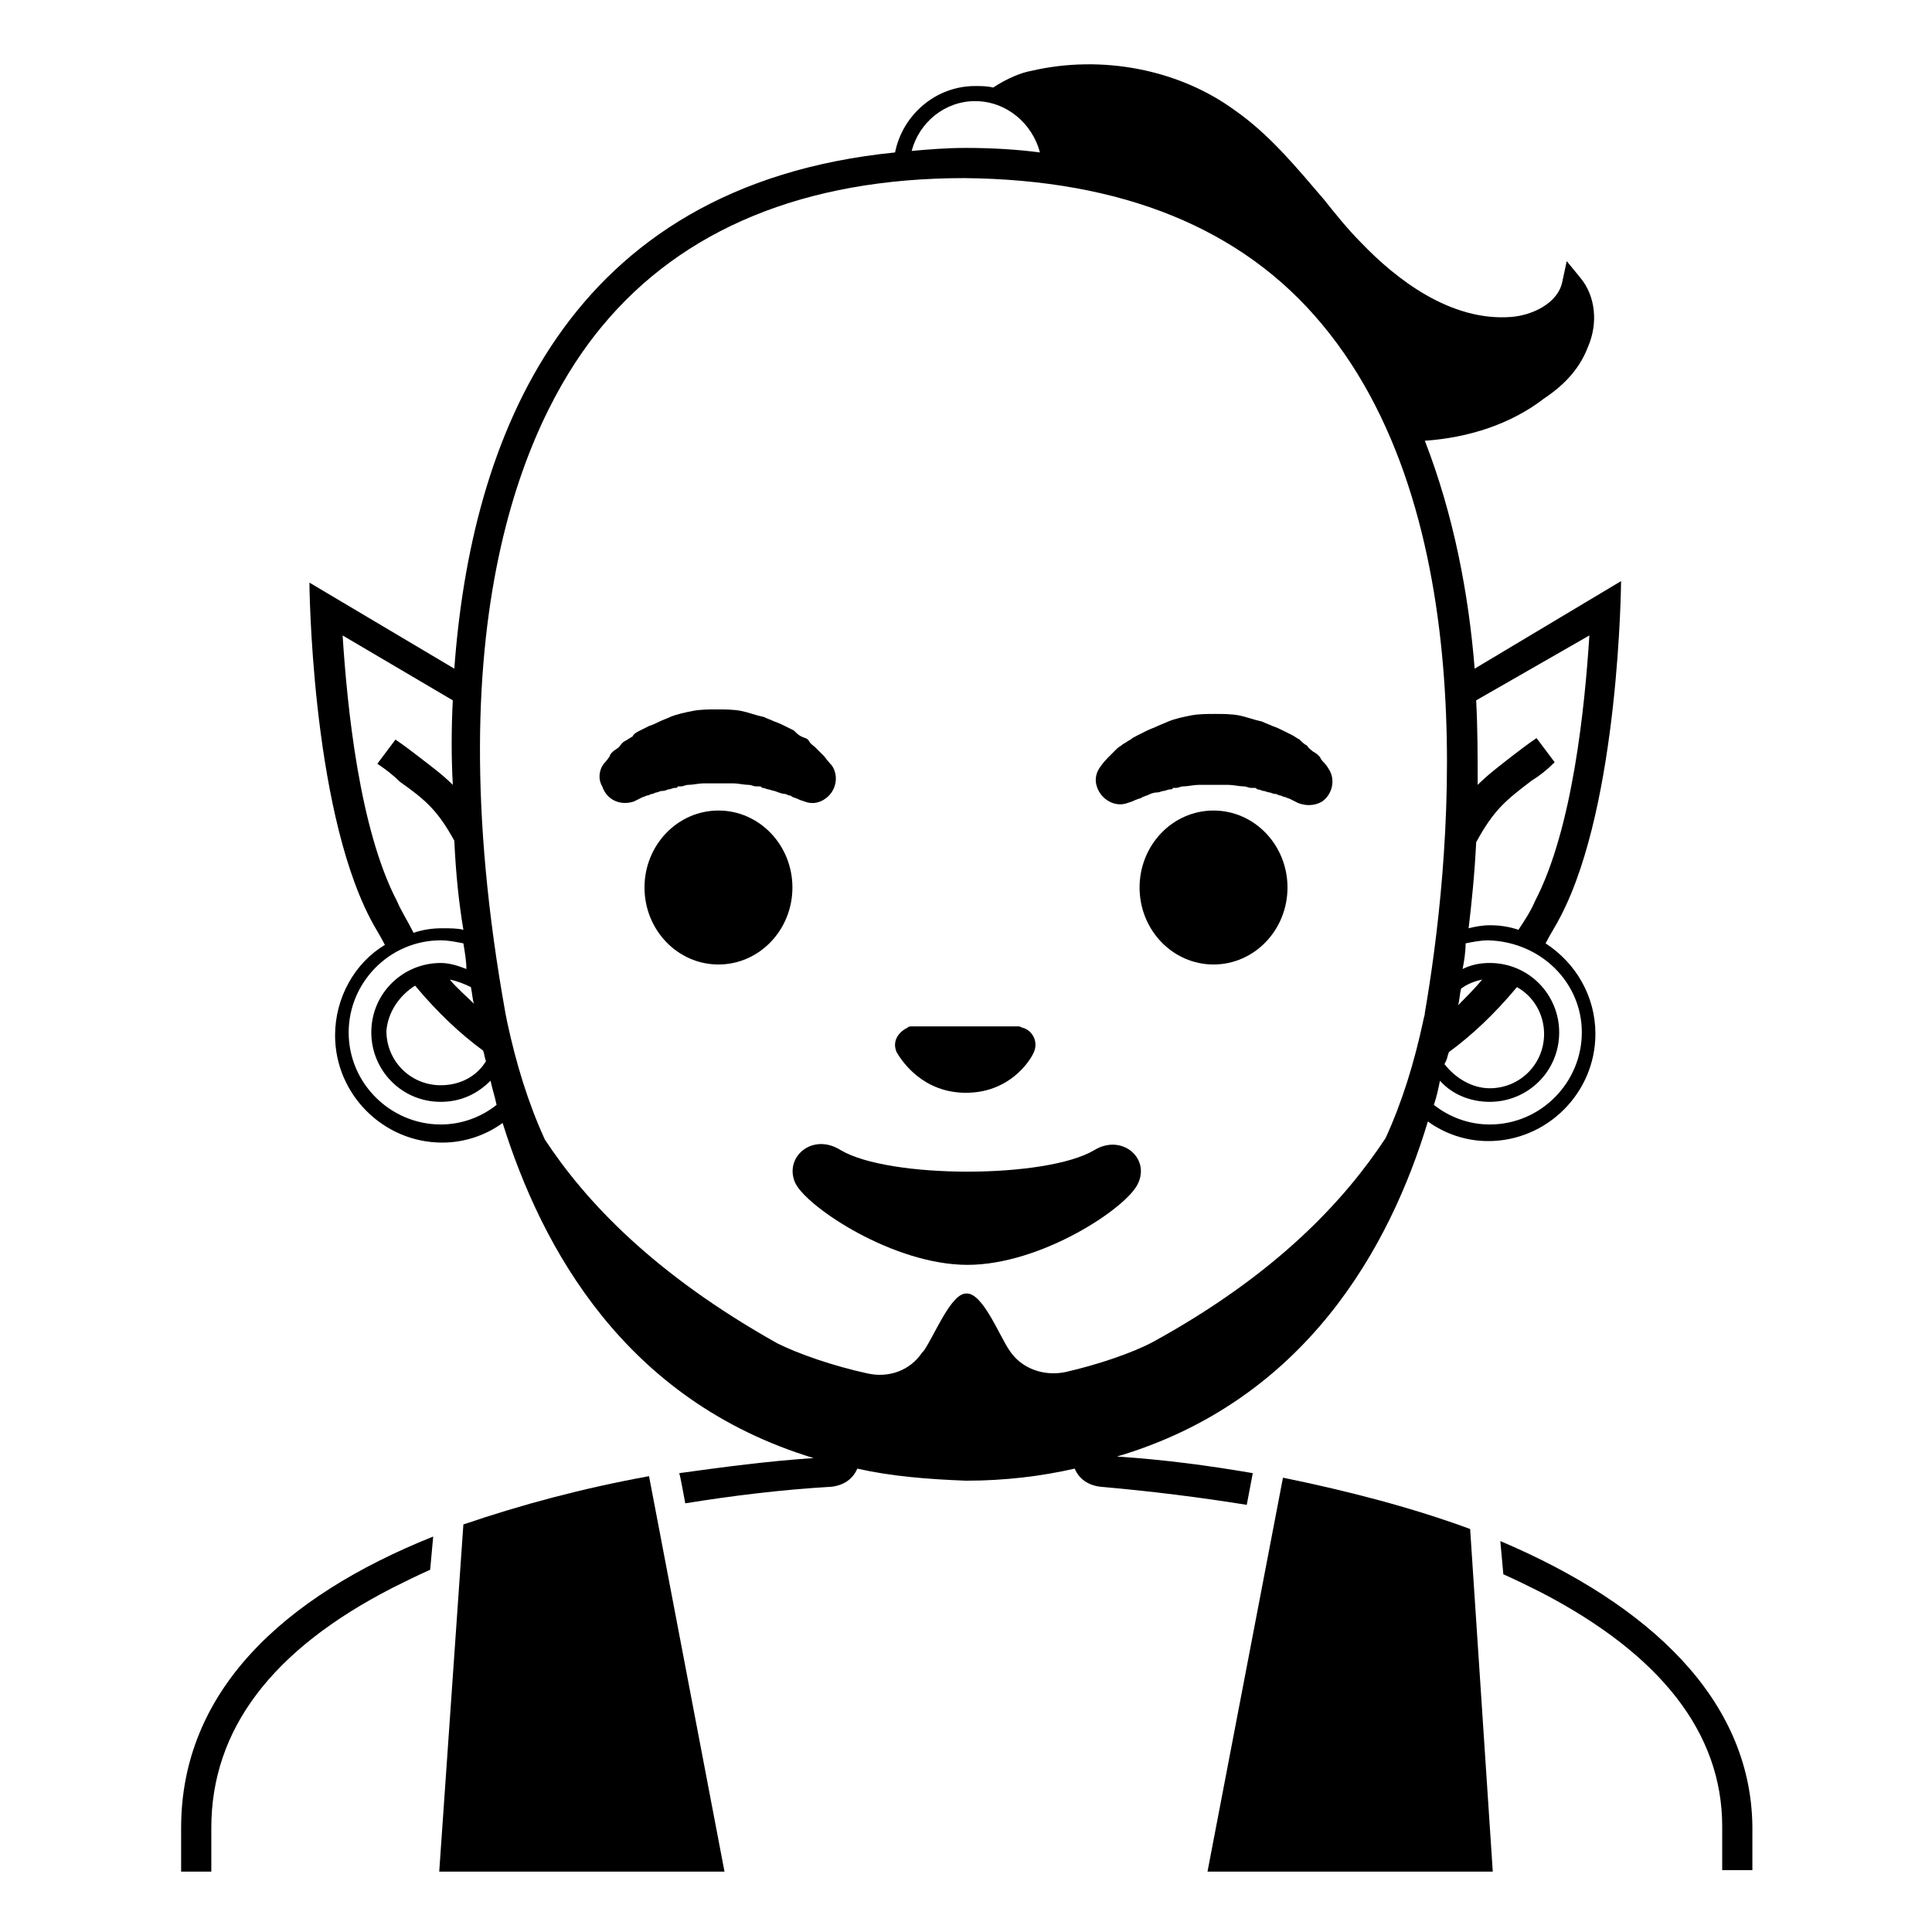 <svg viewBox="0 0 128 128" xmlns="http://www.w3.org/2000/svg">
  <g>
    <path d="M83,97.6c-2.9-0.5-5.9-0.9-9-1.1c12.5-3.7,18.1-13.9,20.6-22.2c1.1,0.8,2.5,1.3,4,1.3c3.9,0,7.1-3.2,7.1-7.1 c0-2.5-1.3-4.7-3.3-6c0.3-0.6,0.7-1.2,1-1.8c3.9-7.5,4-22.2,4-22.2l-9.7,5.8c-0.4-5-1.4-10.2-3.3-15.1c2.9-0.2,5.7-1.1,7.9-2.8 c1.5-1,2.4-2.1,2.9-3.4c0.7-1.6,0.5-3.4-0.5-4.6l-0.9-1.1l-0.3,1.4c-0.3,1.4-2,2.2-3.4,2.3c-4,0.3-7.6-2.5-9.9-4.9 c-0.9-0.9-1.7-1.9-2.5-2.9c-1.8-2.1-3.6-4.3-5.9-5.9C78.1,4.6,73,3.6,68.3,4.7c-0.6,0.1-1.6,0.5-2.5,1.1c-0.4-0.1-0.8-0.1-1.2-0.1 c-2.6,0-4.8,1.9-5.3,4.4c-21.9,2.2-28.1,19.1-29.2,34.2l-9.6-5.7c0,0,0.1,14.6,4,22.2c0.3,0.6,0.7,1.2,1,1.8c-2,1.2-3.3,3.5-3.3,6 c0,3.9,3.2,7.1,7.1,7.1c1.5,0,2.9-0.5,4-1.3c2.6,8.3,8.1,18.4,20.6,22.2c-3,0.2-6,0.6-8.9,1c0.1,0.3,0.3,1.5,0.4,2 c3.1-0.5,6.3-0.9,9.7-1.1c0.8-0.1,1.4-0.5,1.7-1.2c2.2,0.5,4.6,0.7,7.2,0.8h0h0c2.6,0,5-0.3,7.2-0.8c0.3,0.7,0.9,1.1,1.7,1.2 c3.4,0.3,6.6,0.7,9.7,1.2L83,97.6z M95.8,70.3c0.1-0.2,0.1-0.4,0.2-0.6c1.5-1.1,3-2.5,4.5-4.3c1.1,0.6,1.8,1.8,1.8,3.1 c0,2-1.6,3.6-3.6,3.6c-1.2,0-2.3-0.7-3-1.6C95.8,70.3,95.8,70.3,95.8,70.3z M96.6,66.6c0.1-0.3,0.1-0.7,0.2-1.1 c0.4-0.3,0.9-0.5,1.4-0.6C97.7,65.5,97.1,66.1,96.6,66.6z M104.8,68.4c0,3.3-2.7,6.1-6.1,6.1c-1.4,0-2.7-0.5-3.7-1.3 c0.2-0.6,0.3-1.1,0.4-1.6c0.8,0.9,2,1.4,3.3,1.4c2.5,0,4.6-2,4.6-4.6c0-2.5-2-4.6-4.6-4.6c-0.6,0-1.2,0.1-1.8,0.4 c0.1-0.5,0.2-1.1,0.2-1.7c0.5-0.1,1-0.2,1.5-0.2C102.1,62.4,104.8,65.1,104.8,68.4z M105.3,42.1c-0.3,4.7-1.1,12.8-3.6,17.6 c-0.3,0.7-0.7,1.3-1.1,1.9c-0.6-0.2-1.2-0.3-1.9-0.3c-0.5,0-1,0.1-1.4,0.2c0.2-1.7,0.4-3.6,0.5-5.7c1.2-2.2,2-2.8,3.7-4.1 c0.5-0.3,1-0.7,1.5-1.2l-1.2-1.6c-0.6,0.4-1.1,0.8-1.5,1.1c-0.9,0.7-1.7,1.3-2.4,2c0-1.8,0-3.7-0.1-5.6L105.3,42.1z M64.6,6.7 c2.1,0,3.8,1.5,4.3,3.4c-1.5-0.2-3.2-0.3-4.9-0.3h0c0,0,0,0,0,0c-1.3,0-2.5,0.1-3.6,0.2C60.9,8.1,62.6,6.7,64.6,6.7z M39.9,21.6 c5.3-6.4,13.4-9.8,24-9.8h0h0c10.4,0.1,18.4,3.3,23.7,9.7c11,13.2,8.4,36.3,6.8,45.6c0,0.2-0.1,0.4-0.1,0.5 c-0.6,2.8-1.4,5.4-2.5,7.8c-2.7,4.1-7.2,9-15.4,13.5c-1.3,0.7-3.6,1.5-5.8,2c-1.4,0.3-2.9-0.2-3.7-1.4c-0.7-1-1.8-3.9-2.9-3.8 c-1,0-2.1,2.8-2.8,3.8l-0.1,0.1c-0.8,1.2-2.2,1.7-3.6,1.4c-2.3-0.5-4.6-1.3-6-2c-8.2-4.6-12.7-9.4-15.4-13.5 c-1.1-2.4-1.9-5-2.5-7.8l-0.1-0.5C28.6,40.1,35.4,27,39.9,21.6z M31.4,66.5c-0.5-0.5-1.1-1-1.6-1.6c0.5,0.1,1,0.3,1.4,0.5 C31.3,65.9,31.3,66.2,31.4,66.5z M27.5,65.3c1.5,1.8,3,3.2,4.5,4.3c0.1,0.2,0.1,0.5,0.2,0.7c-0.6,1-1.7,1.6-3,1.6 c-2,0-3.6-1.6-3.6-3.6C25.7,67.1,26.4,66,27.5,65.3z M26.3,59.7c-2.5-4.8-3.3-12.9-3.6-17.6l7.3,4.3c-0.1,1.9-0.1,3.8,0,5.6 c-0.7-0.7-1.4-1.2-2.3-1.9c-0.4-0.3-0.9-0.7-1.5-1.1l-1.2,1.6c0.6,0.4,1.1,0.8,1.5,1.2c1.7,1.2,2.5,1.9,3.6,3.9 c0.1,2.2,0.3,4.1,0.6,5.9c-0.4-0.1-0.9-0.1-1.4-0.1c-0.7,0-1.3,0.1-1.9,0.3C27,61,26.6,60.4,26.3,59.7z M29.2,74.5 c-3.3,0-6.1-2.7-6.1-6.1c0-3.3,2.7-6.1,6.1-6.1c0.5,0,1,0.1,1.5,0.2c0.1,0.6,0.2,1.2,0.2,1.7c-0.5-0.2-1.1-0.4-1.7-0.4 c-2.5,0-4.6,2-4.6,4.6c0,2.5,2,4.6,4.6,4.6c1.3,0,2.4-0.5,3.3-1.4c0.1,0.5,0.3,1.1,0.4,1.6C31.9,74,30.6,74.5,29.2,74.5z"/>
    <path d="M42,53.1c0,0,0.2-0.1,0.6-0.3c0.1,0,0.2-0.1,0.3-0.1c0.1,0,0.2-0.1,0.3-0.1c0.1,0,0.2-0.1,0.3-0.1c0.1,0,0.2-0.1,0.4-0.1 s0.3-0.1,0.4-0.1c0.1,0,0.3-0.1,0.4-0.1c0.1,0,0.2,0,0.2-0.1c0.1,0,0.2,0,0.2,0c0.2,0,0.3-0.1,0.5-0.1c0.3,0,0.7-0.1,1-0.1 c0.3,0,0.7,0,1,0c0.3,0,0.7,0,1,0c0.3,0,0.7,0.1,1,0.1c0.2,0,0.3,0.1,0.5,0.1c0.1,0,0.2,0,0.2,0c0.1,0,0.1,0,0.2,0.1 c0.2,0,0.3,0.1,0.4,0.1c0.1,0,0.3,0.1,0.4,0.1c0.3,0.1,0.5,0.2,0.7,0.2c0.1,0,0.2,0.1,0.3,0.1c0.1,0,0.2,0.1,0.2,0.1 c0.3,0.1,0.5,0.2,0.5,0.2l0.3,0.1c0.5,0.2,1,0.1,1.4-0.2c0.7-0.5,0.9-1.5,0.4-2.2c0,0-0.2-0.2-0.5-0.6c-0.1-0.1-0.2-0.2-0.3-0.3 c-0.1-0.1-0.2-0.2-0.3-0.3c-0.1-0.1-0.3-0.2-0.4-0.4s-0.3-0.2-0.5-0.3c-0.2-0.1-0.3-0.2-0.5-0.4c-0.2-0.1-0.4-0.2-0.6-0.3 c-0.2-0.1-0.4-0.2-0.7-0.3c-0.2-0.1-0.5-0.2-0.7-0.3c-0.5-0.1-1-0.3-1.5-0.4c-0.5-0.1-1.1-0.1-1.6-0.1c-0.5,0-1.1,0-1.6,0.1 c-0.5,0.1-1,0.2-1.5,0.4c-0.2,0.1-0.5,0.2-0.7,0.3c-0.2,0.1-0.4,0.2-0.7,0.3c-0.2,0.1-0.4,0.2-0.6,0.3c-0.2,0.1-0.4,0.2-0.5,0.4 c-0.2,0.1-0.3,0.2-0.5,0.3c-0.2,0.1-0.3,0.3-0.4,0.4c-0.1,0.1-0.3,0.2-0.4,0.3c-0.1,0.1-0.2,0.2-0.2,0.3c-0.2,0.3-0.4,0.5-0.4,0.5 c-0.3,0.4-0.4,1-0.1,1.5C40.2,53,41.1,53.4,42,53.1z"/>
    <ellipse cx="47.6" cy="58.8" rx="4.9" ry="5.1"/>
    <path d="M74.7,53.2l0.3-0.1c0,0,0.2-0.1,0.5-0.2c0.1,0,0.2-0.1,0.2-0.1c0.1,0,0.2-0.1,0.3-0.1c0.2-0.1,0.4-0.2,0.7-0.2 c0.1,0,0.3-0.1,0.4-0.1c0.1,0,0.3-0.1,0.4-0.1c0.1,0,0.2,0,0.2-0.1c0.1,0,0.2,0,0.2,0c0.2,0,0.3-0.1,0.5-0.1c0.3,0,0.7-0.1,1-0.1 c0.3,0,0.7,0,1,0c0.3,0,0.7,0,1,0c0.3,0,0.7,0.1,1,0.1c0.2,0,0.3,0.1,0.5,0.1c0.1,0,0.2,0,0.2,0c0.1,0,0.1,0,0.2,0.1 c0.2,0,0.3,0.1,0.4,0.1c0.1,0,0.3,0.1,0.4,0.1c0.1,0,0.2,0.1,0.4,0.1c0.1,0,0.2,0.1,0.3,0.1c0.1,0,0.2,0.1,0.3,0.1 c0.1,0,0.2,0.1,0.3,0.1c0.4,0.2,0.6,0.3,0.6,0.3c0.5,0.2,1.1,0.2,1.6-0.1c0.7-0.5,0.9-1.5,0.4-2.2c0,0-0.1-0.2-0.4-0.5 c-0.1-0.1-0.1-0.2-0.2-0.3c-0.1-0.1-0.2-0.2-0.4-0.3c-0.1-0.1-0.3-0.2-0.4-0.4c-0.2-0.1-0.3-0.2-0.5-0.4c-0.2-0.1-0.3-0.2-0.5-0.3 c-0.2-0.1-0.4-0.2-0.6-0.3c-0.2-0.1-0.4-0.2-0.7-0.3c-0.2-0.1-0.5-0.2-0.7-0.3c-0.5-0.1-1-0.3-1.5-0.4c-0.5-0.1-1.1-0.1-1.6-0.1 c-0.5,0-1.1,0-1.6,0.1c-0.5,0.1-1,0.2-1.5,0.4c-0.2,0.1-0.5,0.2-0.7,0.3c-0.2,0.1-0.5,0.2-0.7,0.3c-0.2,0.1-0.4,0.2-0.6,0.3 c-0.2,0.1-0.4,0.2-0.5,0.3c-0.2,0.1-0.3,0.2-0.5,0.3c-0.1,0.1-0.3,0.2-0.4,0.3s-0.2,0.2-0.3,0.3c-0.1,0.1-0.2,0.2-0.3,0.3 c-0.3,0.3-0.5,0.6-0.5,0.6c-0.3,0.4-0.4,0.9-0.2,1.4C73,53,73.9,53.5,74.7,53.2z"/>
    <ellipse cx="80.4" cy="58.8" rx="4.9" ry="5.1"/>
    <path d="M64,72.4c2.8,0,4.2-2,4.5-2.7c0.3-0.7-0.1-1.4-0.7-1.6c-0.1,0-0.2-0.1-0.3-0.1h-7.1c-0.1,0-0.2,0-0.3,0.1 c-0.6,0.3-1,0.9-0.7,1.6C59.8,70.4,61.2,72.4,64,72.4z"/>
    <path d="M52.7,78.4c0.8,1.6,6.5,5.4,11.4,5.4c4.9,0,10.6-3.8,11.3-5.4c0.8-1.7-1.1-3.3-2.9-2.2c-3.2,1.9-13.6,1.9-16.8,0 C53.8,75,51.9,76.7,52.7,78.4z"/>
    <path d="M12,121.1v2.9h2v-2.9c0-6.5,4-11.8,12-15.9c0.8-0.4,1.6-0.8,2.5-1.2l0.2-2.2C18.7,105.8,12,112.1,12,121.1z"/>
    <path d="M99.4,102.1l0.2,2.2c0.9,0.4,1.7,0.8,2.5,1.2c7.9,4.1,12,9.3,12,15.5v2.9h2v-2.9C116,112.6,109.3,106.3,99.4,102.1z"/>
    <path d="M30.7,101l-1.6,23H48L43,97.8C38.6,98.6,34.5,99.7,30.7,101z"/>
    <path d="M85,97.9L80,124h18.9l-1.5-22.7C93.6,99.9,89.4,98.8,85,97.9z"/>
  </g>
</svg>